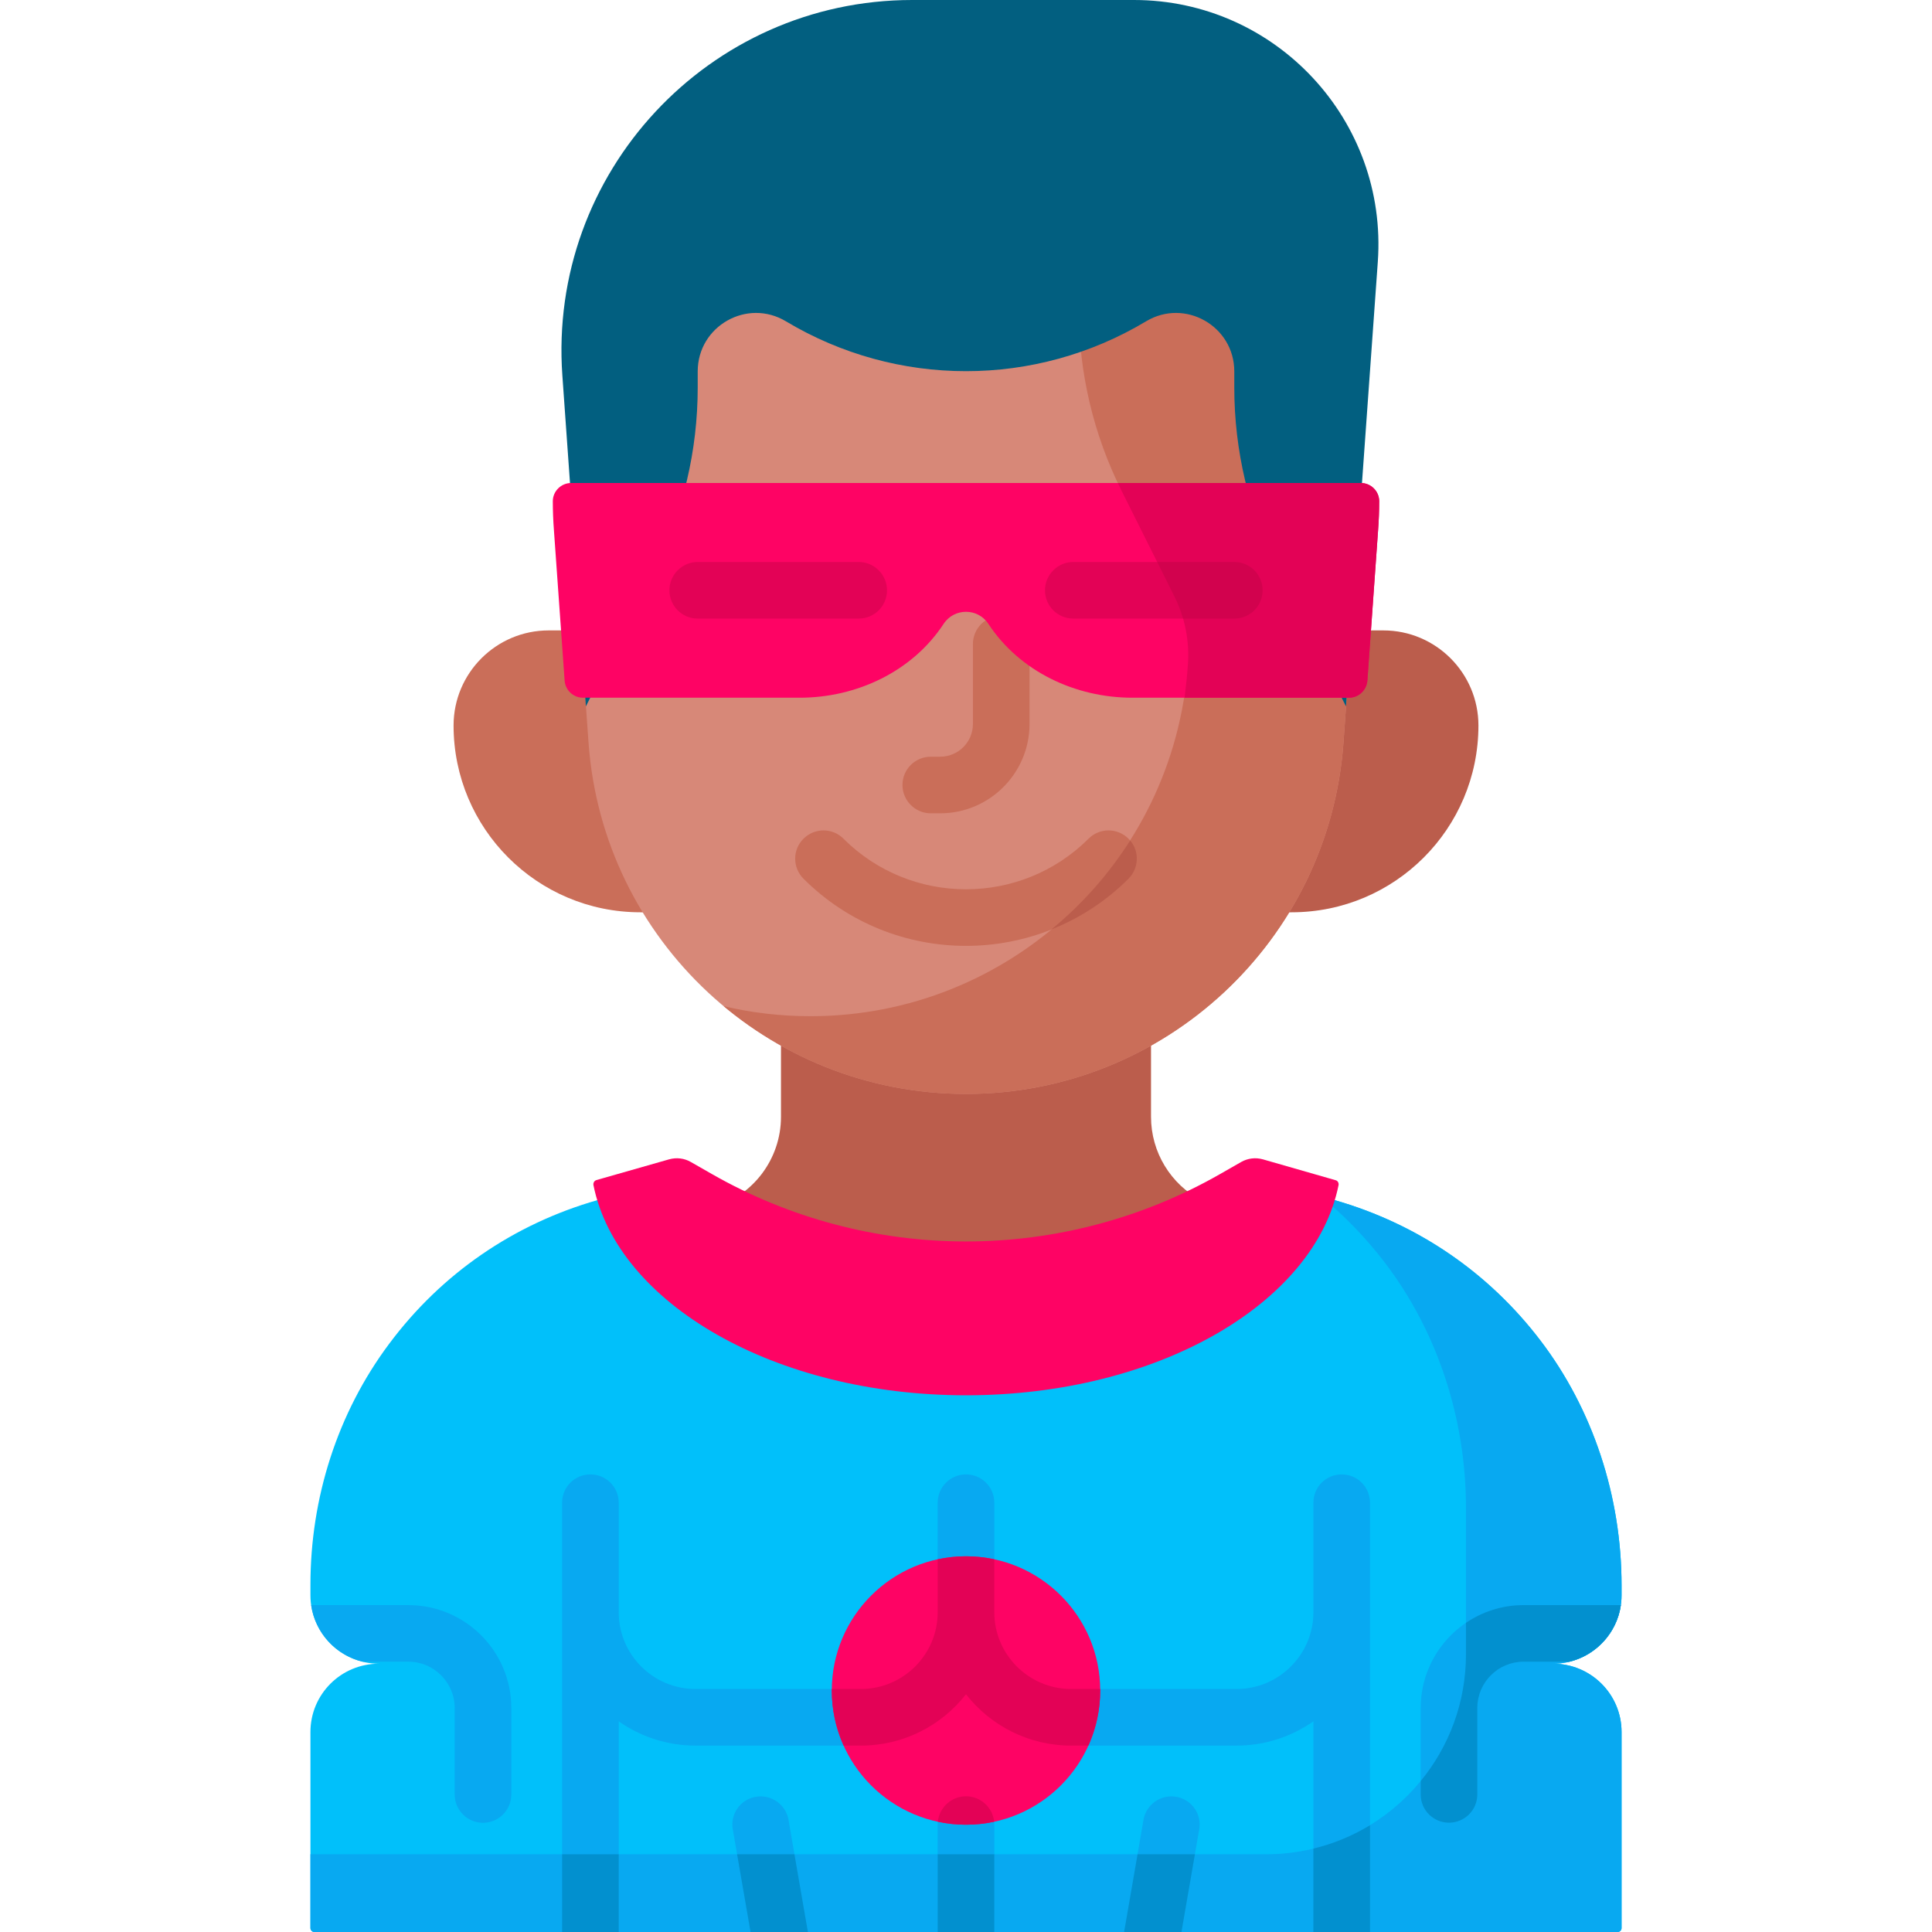 <?xml version="1.0" encoding="UTF-8"?>
<svg xmlns="http://www.w3.org/2000/svg" xmlns:xlink="http://www.w3.org/1999/xlink" width="60pt" height="60pt" viewBox="0 0 60 60" version="1.1">
<g id="surface1">
<path style=" stroke:none;fill-rule:nonzero;fill:rgb(79.216%,43.137%,34.902%);fill-opacity:1;" d="M 19.441 19.578 L 17.039 19.578 C 15.41 19.578 14.086 20.902 14.086 22.531 C 14.086 25.734 16.684 28.332 19.887 28.332 L 20 28.332 Z M 19.441 19.578 "/>
<path style=" stroke:none;fill-rule:nonzero;fill:rgb(73.333%,36.471%,29.804%);fill-opacity:1;" d="M 42.961 19.578 L 40.559 19.578 L 40 28.332 L 40.113 28.332 C 43.316 28.332 45.914 25.734 45.914 22.531 C 45.914 20.902 44.59 19.578 42.961 19.578 Z M 42.961 19.578 "/>
<path style=" stroke:none;fill-rule:nonzero;fill:rgb(73.333%,36.471%,29.804%);fill-opacity:1;" d="M 37.312 37.281 C 36.363 36.781 35.746 35.789 35.746 34.684 L 35.746 31.289 C 34.105 32.41 32.125 33.066 30 33.066 C 27.875 33.066 25.895 32.41 24.254 31.289 L 24.254 34.684 C 24.254 35.992 23.387 37.145 22.125 37.504 L 21.84 37.586 L 30 41.668 Z M 37.312 37.281 "/>
<path style=" stroke:none;fill-rule:nonzero;fill:rgb(84.314%,53.333%,47.059%);fill-opacity:1;" d="M 41.723 23.059 C 41.281 29.211 36.164 33.973 30 33.973 C 23.832 33.973 18.715 29.207 18.277 23.059 L 17.805 16.43 C 17.297 9.352 22.902 3.332 30 3.332 C 37.094 3.332 42.703 9.355 42.195 16.434 Z M 41.723 23.059 "/>
<path style=" stroke:none;fill-rule:nonzero;fill:rgb(79.216%,43.137%,34.902%);fill-opacity:1;" d="M 30 3.332 C 26.082 3.332 22.617 5.168 20.387 8.004 C 23.676 9.617 27.582 9.473 30.758 7.566 C 31.969 6.84 33.504 7.711 33.504 9.121 L 33.504 9.625 C 33.504 11.57 33.957 13.492 34.828 15.234 L 36.469 18.516 C 36.801 19.176 36.945 19.91 36.891 20.645 C 36.453 26.793 31.336 31.559 25.172 31.559 C 24.242 31.559 23.34 31.453 22.473 31.246 C 24.52 32.953 27.145 33.973 30 33.973 C 36.164 33.973 41.281 29.211 41.723 23.059 L 42.195 16.434 C 42.703 9.355 37.098 3.332 30 3.332 Z M 30 3.332 "/>
<path style=" stroke:none;fill-rule:nonzero;fill:rgb(0.392%,75.294%,98.039%);fill-opacity:1;" d="M 50.359 49.543 L 50.359 49.238 C 50.359 46.465 49.465 43.766 47.844 41.637 C 46.227 39.512 44.012 38.004 41.445 37.27 L 39.051 36.586 C 38.984 36.566 38.91 36.574 38.848 36.609 L 38.199 36.98 C 33.117 39.883 26.883 39.883 21.801 36.98 L 21.152 36.609 C 21.09 36.574 21.016 36.566 20.949 36.586 L 18.555 37.27 C 15.949 38.016 13.711 39.555 12.09 41.727 C 10.477 43.883 9.641 46.523 9.641 49.215 L 9.641 49.543 C 9.641 50.715 10.59 51.668 11.766 51.668 C 10.59 51.668 9.641 52.617 9.641 53.789 L 9.641 59.879 C 9.641 59.945 9.695 60 9.762 60 L 50.238 60 C 50.305 60 50.359 59.945 50.359 59.879 L 50.359 53.789 C 50.359 52.617 49.406 51.668 48.234 51.668 C 49.406 51.668 50.359 50.715 50.359 49.543 Z M 50.359 49.543 "/>
<path style=" stroke:none;fill-rule:nonzero;fill:rgb(3.137%,66.275%,94.51%);fill-opacity:1;" d="M 50.359 49.543 L 50.359 49.238 C 50.359 46.465 49.465 43.766 47.844 41.637 C 46.227 39.512 44.012 38.004 41.445 37.27 L 41.012 37.145 C 41.75 37.75 42.422 38.445 43.016 39.223 C 44.637 41.352 45.527 44.051 45.527 46.824 L 45.527 51.375 C 45.527 54.805 42.75 57.586 39.32 57.586 L 9.641 57.586 L 9.641 59.879 C 9.641 59.945 9.695 60 9.762 60 L 50.238 60 C 50.305 60 50.359 59.945 50.359 59.879 L 50.359 53.789 C 50.359 52.617 49.406 51.668 48.234 51.668 C 49.406 51.668 50.359 50.715 50.359 49.543 Z M 50.359 49.543 "/>
<path style=" stroke:none;fill-rule:nonzero;fill:rgb(3.137%,66.275%,94.51%);fill-opacity:1;" d="M 50.336 49.848 C 50.211 50.711 49.57 51.406 48.734 51.605 L 47.316 51.605 C 46.523 51.605 45.879 52.25 45.879 53.043 L 45.879 55.727 C 45.879 56.215 45.484 56.605 45 56.605 C 44.516 56.605 44.121 56.215 44.121 55.727 L 44.121 53.043 C 44.121 51.281 45.555 49.848 47.316 49.848 Z M 30 55.785 C 29.516 55.785 29.121 56.18 29.121 56.664 L 29.121 60 L 30.879 60 L 30.879 56.664 C 30.879 56.18 30.484 55.785 30 55.785 Z M 24.488 56.516 C 24.406 56.039 23.949 55.719 23.473 55.801 C 22.992 55.883 22.672 56.336 22.758 56.816 L 23.309 60 L 25.09 60 Z M 36.527 55.801 C 36.051 55.719 35.594 56.039 35.512 56.516 L 34.91 60 L 36.691 60 L 37.242 56.816 C 37.328 56.336 37.008 55.883 36.527 55.801 Z M 14.121 53.043 L 14.121 55.73 C 14.121 56.215 14.516 56.609 15 56.609 C 15.484 56.609 15.879 56.215 15.879 55.73 L 15.879 53.043 C 15.879 51.281 14.445 49.848 12.684 49.848 L 9.664 49.848 C 9.789 50.711 10.43 51.406 11.266 51.605 L 12.684 51.605 C 13.477 51.605 14.121 52.254 14.121 53.043 Z M 42.547 60 L 42.547 46.668 C 42.547 46.18 42.152 45.789 41.668 45.789 C 41.18 45.789 40.789 46.18 40.789 46.668 L 40.789 50.07 C 40.789 51.383 39.719 52.453 38.406 52.453 L 33.262 52.453 C 31.949 52.453 30.879 51.383 30.879 50.07 L 30.879 46.668 C 30.879 46.18 30.484 45.789 30 45.789 C 29.516 45.789 29.121 46.18 29.121 46.668 L 29.121 50.07 C 29.121 51.383 28.051 52.453 26.738 52.453 L 21.598 52.453 C 20.281 52.453 19.215 51.383 19.215 50.07 L 19.215 46.668 C 19.215 46.18 18.82 45.789 18.336 45.789 C 17.848 45.789 17.457 46.18 17.457 46.668 L 17.457 60 L 19.215 60 L 19.215 53.457 C 19.887 53.93 20.711 54.211 21.598 54.211 L 26.738 54.211 C 28.062 54.211 29.242 53.586 30 52.617 C 30.758 53.586 31.938 54.211 33.262 54.211 L 38.406 54.211 C 39.293 54.211 40.113 53.93 40.789 53.457 L 40.789 60 Z M 42.547 60 "/>
<path style=" stroke:none;fill-rule:nonzero;fill:rgb(0.784%,56.471%,81.176%);fill-opacity:1;" d="M 24.672 57.586 L 22.891 57.586 L 23.309 60 L 25.09 60 Z M 24.672 57.586 "/>
<path style=" stroke:none;fill-rule:nonzero;fill:rgb(0.784%,56.471%,81.176%);fill-opacity:1;" d="M 17.457 57.586 L 19.215 57.586 L 19.215 60 L 17.457 60 Z M 17.457 57.586 "/>
<path style=" stroke:none;fill-rule:nonzero;fill:rgb(0.784%,56.471%,81.176%);fill-opacity:1;" d="M 45.527 50.398 L 45.527 51.375 C 45.527 52.871 45 54.242 44.121 55.312 L 44.121 55.727 C 44.121 56.215 44.516 56.605 45 56.605 C 45.484 56.605 45.879 56.215 45.879 55.727 L 45.879 53.043 C 45.879 52.25 46.523 51.605 47.316 51.605 L 48.734 51.605 C 49.566 51.406 50.211 50.711 50.336 49.848 L 47.316 49.848 C 46.656 49.848 46.039 50.051 45.527 50.398 Z M 45.527 50.398 "/>
<path style=" stroke:none;fill-rule:nonzero;fill:rgb(0.784%,56.471%,81.176%);fill-opacity:1;" d="M 42.547 56.684 C 42.008 57.012 41.418 57.258 40.789 57.41 L 40.789 60 L 42.547 60 Z M 42.547 56.684 "/>
<path style=" stroke:none;fill-rule:nonzero;fill:rgb(0.784%,56.471%,81.176%);fill-opacity:1;" d="M 37.109 57.586 L 35.328 57.586 L 34.91 60 L 36.691 60 Z M 37.109 57.586 "/>
<path style=" stroke:none;fill-rule:nonzero;fill:rgb(0.784%,56.471%,81.176%);fill-opacity:1;" d="M 29.121 57.586 L 30.879 57.586 L 30.879 60 L 29.121 60 Z M 29.121 57.586 "/>
<path style=" stroke:none;fill-rule:nonzero;fill:rgb(0.784%,37.255%,50.196%);fill-opacity:1;" d="M 20.344 17.648 C 21.215 15.906 21.668 13.984 21.668 12.039 L 21.668 11.535 C 21.668 10.125 23.203 9.254 24.41 9.98 C 27.852 12.043 32.148 12.043 35.59 9.98 C 36.797 9.254 38.332 10.125 38.332 11.535 L 38.332 12.039 C 38.332 13.984 38.785 15.906 39.656 17.648 L 41.801 21.938 L 42.789 8.133 C 43.102 3.738 39.621 0 35.215 0 L 28.328 0 C 22.008 0 17.012 5.363 17.465 11.668 L 18.195 21.938 Z M 20.344 17.648 "/>
<path style=" stroke:none;fill-rule:nonzero;fill:rgb(99.608%,1.176%,39.216%);fill-opacity:1;" d="M 30 43.332 C 35.934 43.332 40.828 40.488 41.57 36.805 C 41.582 36.734 41.543 36.668 41.477 36.652 L 39.219 36.004 C 38.992 35.941 38.754 35.969 38.547 36.086 L 37.898 36.457 C 35.496 37.832 32.77 38.555 30 38.555 C 27.23 38.555 24.508 37.832 22.102 36.457 L 21.453 36.086 C 21.25 35.969 21.008 35.941 20.781 36.004 L 18.523 36.648 C 18.457 36.668 18.418 36.734 18.43 36.805 C 19.172 40.488 24.07 43.332 30 43.332 Z M 30 43.332 "/>
<path style=" stroke:none;fill-rule:nonzero;fill:rgb(99.608%,1.176%,39.216%);fill-opacity:1;" d="M 34.168 52.5 C 34.168 54.801 32.301 56.668 30 56.668 C 27.699 56.668 25.832 54.801 25.832 52.5 C 25.832 50.199 27.699 48.332 30 48.332 C 32.301 48.332 34.168 50.199 34.168 52.5 Z M 34.168 52.5 "/>
<path style=" stroke:none;fill-rule:nonzero;fill:rgb(89.02%,0.784%,33.725%);fill-opacity:1;" d="M 30.879 50.07 L 30.879 48.426 C 30.598 48.367 30.301 48.332 30 48.332 C 29.699 48.332 29.406 48.367 29.121 48.426 L 29.121 50.07 C 29.121 51.383 28.051 52.453 26.738 52.453 L 25.832 52.453 C 25.832 52.469 25.832 52.484 25.832 52.5 C 25.832 53.109 25.965 53.688 26.199 54.211 L 26.738 54.211 C 28.062 54.211 29.242 53.586 30 52.617 C 30.758 53.586 31.938 54.211 33.262 54.211 L 33.801 54.211 C 34.035 53.688 34.168 53.109 34.168 52.5 C 34.168 52.484 34.168 52.469 34.168 52.453 L 33.262 52.453 C 31.949 52.453 30.879 51.383 30.879 50.07 Z M 30.879 50.07 "/>
<path style=" stroke:none;fill-rule:nonzero;fill:rgb(89.02%,0.784%,33.725%);fill-opacity:1;" d="M 30 55.785 C 29.547 55.785 29.172 56.133 29.125 56.574 C 29.406 56.637 29.699 56.668 30 56.668 C 30.301 56.668 30.594 56.637 30.875 56.574 C 30.828 56.133 30.453 55.785 30 55.785 Z M 30 55.785 "/>
<path style=" stroke:none;fill-rule:nonzero;fill:rgb(79.216%,43.137%,34.902%);fill-opacity:1;" d="M 29.199 25.258 L 28.906 25.258 C 28.422 25.258 28.027 24.863 28.027 24.379 C 28.027 23.891 28.422 23.5 28.906 23.5 L 29.199 23.5 C 29.762 23.5 30.215 23.043 30.215 22.484 L 30.215 20 C 30.215 19.516 30.609 19.121 31.094 19.121 C 31.578 19.121 31.973 19.516 31.973 20 L 31.973 22.484 C 31.973 24.012 30.73 25.258 29.199 25.258 Z M 29.199 25.258 "/>
<path style=" stroke:none;fill-rule:nonzero;fill:rgb(79.216%,43.137%,34.902%);fill-opacity:1;" d="M 30 29.375 C 28.172 29.375 26.344 28.68 24.953 27.289 C 24.609 26.945 24.609 26.387 24.953 26.047 C 25.297 25.703 25.855 25.703 26.195 26.047 C 28.293 28.141 31.707 28.141 33.805 26.047 C 34.148 25.703 34.703 25.703 35.047 26.047 C 35.391 26.391 35.391 26.945 35.047 27.289 C 33.656 28.68 31.828 29.375 30 29.375 Z M 30 29.375 "/>
<path style=" stroke:none;fill-rule:nonzero;fill:rgb(73.333%,36.471%,29.804%);fill-opacity:1;" d="M 35.098 26.102 C 34.434 27.148 33.609 28.078 32.656 28.863 C 33.527 28.516 34.344 27.992 35.047 27.289 C 35.371 26.965 35.391 26.445 35.098 26.102 Z M 35.098 26.102 "/>
<path style=" stroke:none;fill-rule:nonzero;fill:rgb(99.608%,1.176%,39.216%);fill-opacity:1;" d="M 42.262 15 L 17.738 15 C 17.426 15 17.168 15.254 17.168 15.566 C 17.168 15.867 17.18 16.172 17.203 16.473 L 17.535 21.137 C 17.555 21.434 17.805 21.668 18.105 21.668 L 24.836 21.668 C 26.605 21.668 28.332 20.855 29.305 19.375 C 29.633 18.875 30.367 18.875 30.695 19.375 C 31.668 20.855 33.395 21.668 35.164 21.668 L 41.895 21.668 C 42.195 21.668 42.441 21.434 42.465 21.137 L 42.797 16.477 C 42.82 16.172 42.832 15.867 42.832 15.566 C 42.832 15.254 42.574 15 42.262 15 Z M 42.262 15 "/>
<path style=" stroke:none;fill-rule:nonzero;fill:rgb(89.02%,0.784%,33.725%);fill-opacity:1;" d="M 42.262 15 L 34.715 15 C 34.754 15.078 34.789 15.156 34.828 15.234 L 36.469 18.516 C 36.801 19.176 36.945 19.91 36.891 20.645 C 36.867 20.988 36.832 21.328 36.789 21.668 L 41.895 21.668 C 42.195 21.668 42.441 21.434 42.465 21.137 L 42.797 16.477 C 42.82 16.172 42.832 15.867 42.832 15.566 C 42.832 15.254 42.574 15 42.262 15 Z M 42.262 15 "/>
<path style=" stroke:none;fill-rule:nonzero;fill:rgb(89.02%,0.784%,33.725%);fill-opacity:1;" d="M 26.668 19.211 L 21.668 19.211 C 21.184 19.211 20.789 18.82 20.789 18.332 C 20.789 17.848 21.184 17.453 21.668 17.453 L 26.668 17.453 C 27.152 17.453 27.547 17.848 27.547 18.332 C 27.547 18.82 27.152 19.211 26.668 19.211 Z M 26.668 19.211 "/>
<path style=" stroke:none;fill-rule:nonzero;fill:rgb(89.02%,0.784%,33.725%);fill-opacity:1;" d="M 38.332 19.211 L 33.332 19.211 C 32.848 19.211 32.453 18.82 32.453 18.332 C 32.453 17.848 32.848 17.453 33.332 17.453 L 38.332 17.453 C 38.82 17.453 39.211 17.848 39.211 18.332 C 39.211 18.82 38.82 19.211 38.332 19.211 Z M 38.332 19.211 "/>
<path style=" stroke:none;fill-rule:nonzero;fill:rgb(82.353%,0.784%,30.588%);fill-opacity:1;" d="M 38.332 17.453 L 35.938 17.453 L 36.469 18.516 C 36.582 18.742 36.672 18.973 36.742 19.211 L 38.332 19.211 C 38.82 19.211 39.211 18.82 39.211 18.332 C 39.211 17.848 38.82 17.453 38.332 17.453 Z M 38.332 17.453 "/>
</g>
</svg>
